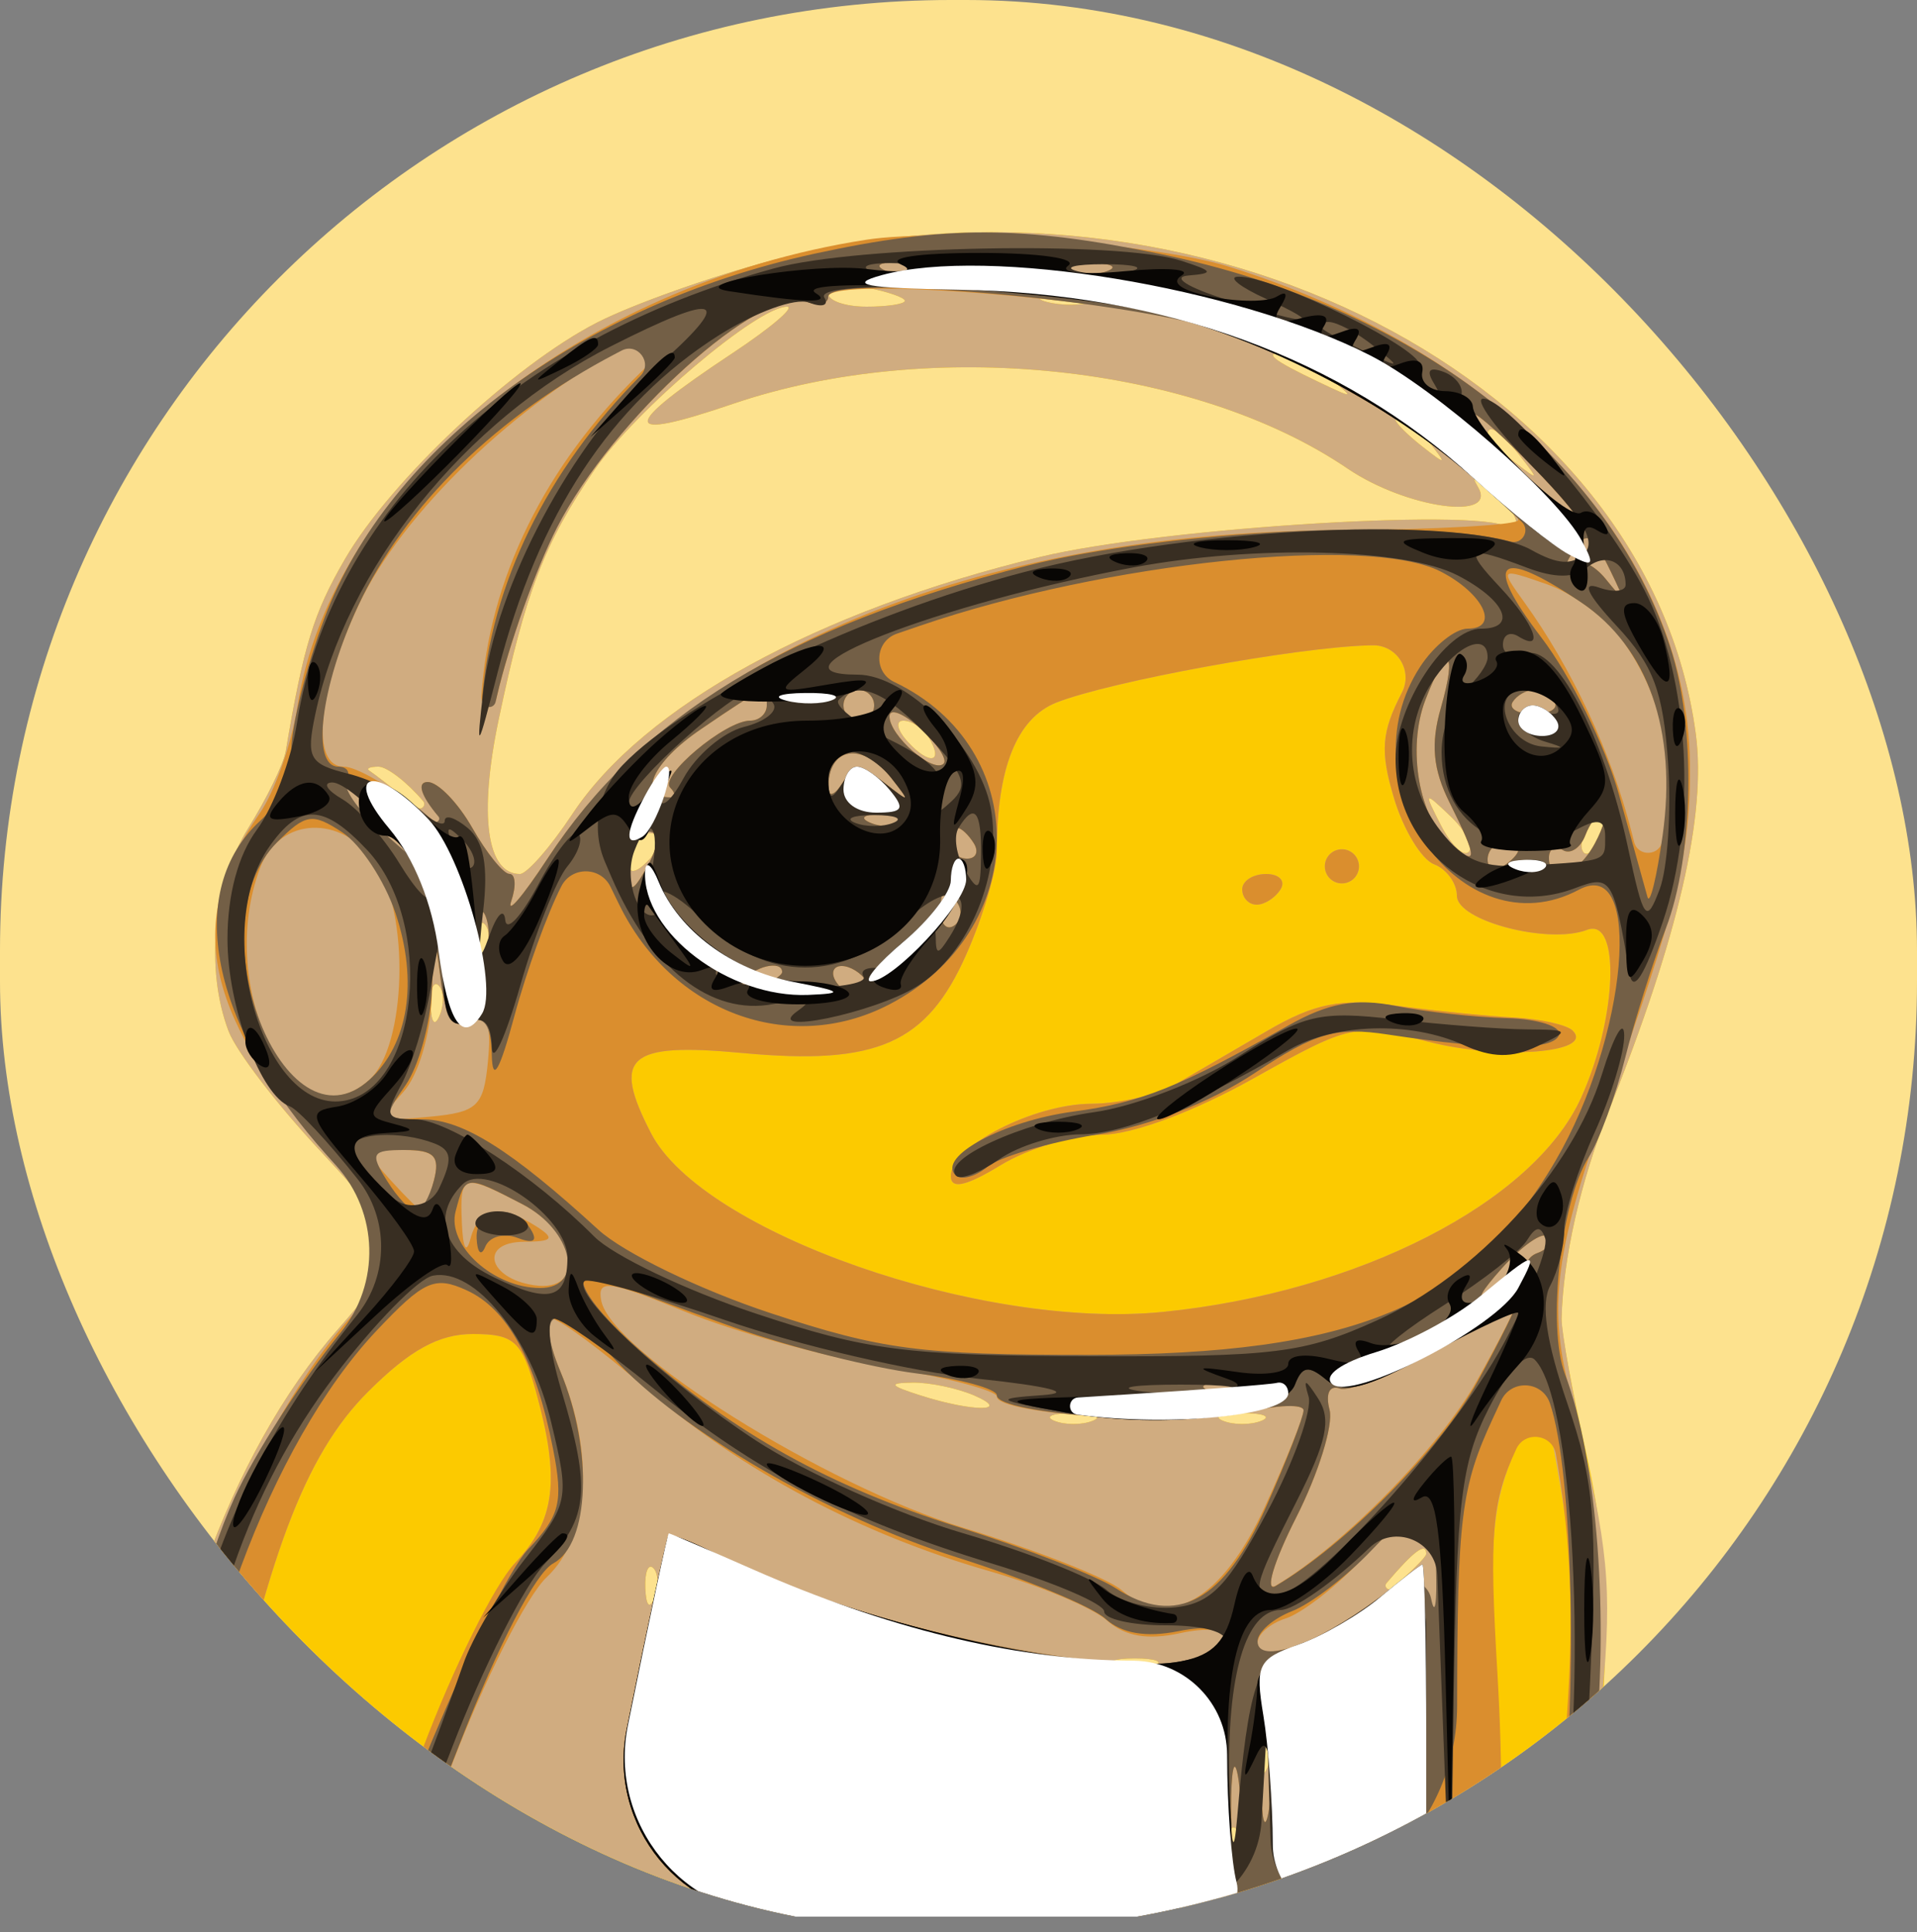 <svg width="125" height="126" viewBox="0 0 125 126" fill="none" xmlns="http://www.w3.org/2000/svg">
<rect x="0" y="0" width="125" height="126" fill="#808080" stroke="none"/>
<g clip-path="url(#clip0_1_2)">
<path fill-rule="evenodd" clip-rule="evenodd" d="M0 62.5V100C0 113.807 11.193 125 25 125H62.5H100C113.807 125 125 113.807 125 100V62.5V25C125 11.193 113.807 0 100 0H62.5H25C11.193 0 0 11.193 0 25V62.5Z" fill="#FDE28E"/>
<path fill-rule="evenodd" clip-rule="evenodd" d="M50.347 16.985C46.413 18.017 41.286 19.834 38.955 21.023C33.481 23.815 25.472 31.327 22.49 36.466C20.444 39.992 19.792 42.11 18.631 49C18.492 49.825 17.395 52.075 16.193 54C13.9 57.672 13.365 63.199 14.908 67.258C15.408 68.572 18.104 72.089 20.9 75.074C23.696 78.058 25.987 80.881 25.992 81.347C25.996 81.812 24.206 84.231 22.013 86.723C14.954 94.742 10.061 108.419 10.017 120.25C10.008 122.871 12.129 125 14.75 125H56.372H98.949C101.133 125 102.991 123.408 103.326 121.25C105.083 109.916 105.129 102.266 103.482 95C102.548 90.875 101.8 86.825 101.822 86C101.924 82.053 103.057 77.047 104.877 72.5C109.449 61.074 111.279 53.159 110.575 47.855C107.514 24.782 78.106 9.708 50.347 16.985ZM59 19.617C59 19.827 57.875 20 56.5 20C55.125 20 54 19.612 54 19.139C54 18.665 55.125 18.492 56.5 18.755C57.875 19.018 59 19.406 59 19.617ZM71.269 19.656C70.592 19.93 69.242 19.947 68.269 19.693C67.296 19.439 67.85 19.215 69.5 19.195C71.15 19.175 71.946 19.382 71.269 19.656ZM47.77 23.029C40.394 27.915 40.397 28.858 47.78 26.342C60.666 21.95 77.864 23.759 87.868 30.557C91.693 33.155 97.72 34.002 96.367 31.75C95.857 30.901 96.158 30.94 97.308 31.872C98.239 32.627 98.964 33.752 98.921 34.372C98.875 35.023 98.665 35.077 98.422 34.5C97.814 33.051 75.937 34.358 67.786 36.33C53.289 39.838 41.976 46.057 37.335 53.07C35.904 55.232 34.36 57 33.902 57C31.736 57 31.208 53.174 32.513 46.946C34.258 38.621 35.498 35.392 38.777 30.627C41.458 26.732 49.4 20 51.315 20C51.88 20 50.285 21.363 47.77 23.029ZM86.559 24.555C88.389 26.022 88.357 26.042 86 24.92C82.939 23.462 82.372 23 83.642 23C84.179 23 85.491 23.7 86.559 24.555ZM93.128 28.75C94.371 30.336 94.336 30.371 92.75 29.128C91.787 28.373 91 27.585 91 27.378C91 26.555 91.821 27.084 93.128 28.75ZM99.128 29.75C100.371 31.336 100.336 31.371 98.75 30.128C97.787 29.373 97 28.585 97 28.378C97 27.555 97.821 28.084 99.128 29.75ZM60.541 48.067C61.567 49.727 60.646 49.957 59.211 48.399C58.501 47.63 58.362 47 58.902 47C59.441 47 60.179 47.48 60.541 48.067ZM27.595 52.25C27.822 52.518 27.467 52.883 27.193 52.664L27 52.511C25.625 51.417 24.313 50.404 24.083 50.261C23.854 50.117 24.122 50 24.678 50C25.235 50 26.547 51.013 27.595 52.25ZM95.771 55.562C95.436 55.897 94.623 55.12 93.964 53.836C92.819 51.603 92.846 51.576 94.574 53.226C95.568 54.176 96.107 55.227 95.771 55.562ZM104.345 54.543C104.019 55.392 103.538 55.872 103.276 55.61C103.014 55.348 103.096 54.653 103.459 54.067C104.445 52.471 105.021 52.781 104.345 54.543ZM42.183 56.217C41.466 56.934 41 56.993 41 56.367C41 55.798 41.3 55.033 41.667 54.667C42.033 54.3 42.566 54.233 42.85 54.517C43.134 54.801 42.834 55.566 42.183 56.217ZM31.683 62.188C31.364 62.985 31.127 62.748 31.079 61.583C31.036 60.529 31.272 59.939 31.604 60.271C31.936 60.603 31.972 61.466 31.683 62.188ZM28.683 66.188C28.364 66.985 28.127 66.748 28.079 65.583C28.036 64.529 28.272 63.939 28.604 64.271C28.936 64.603 28.972 65.466 28.683 66.188ZM63.5 91C66.048 92.095 63.419 92.095 60 91C57.99 90.356 57.892 90.194 59.5 90.17C60.6 90.154 62.4 90.527 63.5 91ZM71.25 92.662C70.563 92.94 69.438 92.94 68.75 92.662C68.063 92.385 68.625 92.158 70 92.158C71.375 92.158 71.938 92.385 71.25 92.662ZM82.25 92.662C81.563 92.94 80.438 92.94 79.75 92.662C79.063 92.385 79.625 92.158 81 92.158C82.375 92.158 82.938 92.385 82.25 92.662ZM93 101.345C93 101.535 91.987 102.547 90.75 103.595C90.521 103.789 90.211 103.479 90.405 103.25C92.195 101.136 93 100.545 93 101.345ZM42.683 104.188C42.364 104.985 42.127 104.748 42.079 103.583C42.036 102.529 42.272 101.939 42.604 102.271C42.936 102.603 42.972 103.466 42.683 104.188ZM75.25 108.662C74.563 108.94 73.438 108.94 72.75 108.662C72.063 108.385 72.625 108.158 74 108.158C75.375 108.158 75.938 108.385 75.25 108.662ZM82.683 115.188C82.364 115.985 82.127 115.748 82.079 114.583C82.036 113.529 82.272 112.939 82.604 113.271C82.936 113.603 82.972 114.466 82.683 115.188ZM80.683 121.188C80.364 121.985 80.127 121.748 80.079 120.583C80.036 119.529 80.272 118.939 80.604 119.271C80.936 119.603 80.972 120.466 80.683 121.188Z" fill="#FCCA00"/>
<path fill-rule="evenodd" clip-rule="evenodd" d="M50.347 16.985C46.413 18.017 41.286 19.834 38.955 21.023C33.481 23.815 25.472 31.327 22.49 36.466C20.444 39.992 19.792 42.11 18.631 49C18.492 49.825 17.395 52.075 16.193 54C13.9 57.672 13.365 63.199 14.908 67.258C15.408 68.572 18.104 72.089 20.9 75.074C23.696 78.058 25.987 80.881 25.992 81.347C25.996 81.812 24.206 84.231 22.013 86.723C14.954 94.742 10.061 108.419 10.017 120.25C9.988 128.148 12.313 126.148 14.283 116.58C17.384 101.512 19.876 94.888 23.993 90.772C26.718 88.047 28.617 87 30.835 87C33.532 87 34.033 87.457 34.947 90.75C36.545 96.504 36.22 99.158 33.576 101.945C31.581 104.049 24.032 121.644 24.007 124.25C24.003 124.662 40.416 125 60.481 125H94.258C95.847 125 97.233 123.919 97.62 122.377C97.982 120.934 97.979 115.122 97.613 109.462C97.072 101.094 97.257 98.399 98.599 95.044C99.507 92.774 100.394 91.061 100.571 91.237C100.747 91.413 101.37 94.558 101.956 98.224C102.712 102.955 102.708 107.694 101.944 114.546C100.965 123.327 101.121 126.212 102.501 124.832C102.777 124.557 103.515 119.635 104.142 113.895C105.132 104.829 105.052 102.41 103.538 95.479C102.579 91.091 101.809 86.825 101.828 86C101.914 82.101 103.053 77.058 104.877 72.5C109.449 61.074 111.279 53.159 110.575 47.855C107.514 24.782 78.106 9.708 50.347 16.985ZM59 19.617C59 19.827 57.875 20 56.5 20C55.125 20 54 19.612 54 19.139C54 18.665 55.125 18.492 56.5 18.755C57.875 19.018 59 19.406 59 19.617ZM71.269 19.656C70.592 19.93 69.242 19.947 68.269 19.693C67.296 19.439 67.85 19.215 69.5 19.195C71.15 19.175 71.946 19.382 71.269 19.656ZM47.77 23.029C40.394 27.915 40.397 28.858 47.78 26.342C60.666 21.95 77.864 23.759 87.868 30.557C91.693 33.155 97.72 34.002 96.367 31.75C95.857 30.901 96.158 30.94 97.308 31.872C98.239 32.627 98.964 33.752 98.921 34.372C98.875 35.023 98.665 35.077 98.422 34.5C97.814 33.051 75.937 34.358 67.786 36.33C53.289 39.838 41.976 46.057 37.335 53.07C35.904 55.232 34.36 57 33.902 57C31.736 57 31.208 53.174 32.513 46.946C34.258 38.621 35.498 35.392 38.777 30.627C41.458 26.732 49.4 20 51.315 20C51.88 20 50.285 21.363 47.77 23.029ZM86.559 24.555C88.389 26.022 88.357 26.042 86 24.92C82.939 23.462 82.372 23 83.642 23C84.179 23 85.491 23.7 86.559 24.555ZM93.128 28.75C94.371 30.336 94.336 30.371 92.75 29.128C91.787 28.373 91 27.585 91 27.378C91 26.555 91.821 27.084 93.128 28.75ZM99.128 29.75C100.371 31.336 100.336 31.371 98.75 30.128C97.787 29.373 97 28.585 97 28.378C97 27.555 97.821 28.084 99.128 29.75ZM91.416 45.162C90.074 47.758 89.981 48.993 90.899 52.059C91.515 54.113 92.689 56.05 93.509 56.365C94.329 56.68 95 57.606 95 58.423C95 60.053 100.966 61.611 103.492 60.641C105.685 59.8 105.447 66.418 103.099 71.59C99.992 78.431 88.553 84.289 75.817 85.562C64.004 86.742 45.801 80.384 42.452 73.908C39.867 68.909 40.929 67.975 48.41 68.674C57.193 69.494 60.434 68.067 63.008 62.248C64.104 59.772 65 56.734 65 55.498C65 50.085 66.307 46.834 68.891 45.816C72.407 44.432 84.606 42.202 89.276 42.09L89.492 42.085C91.094 42.047 92.152 43.739 91.416 45.162ZM60.541 48.067C61.567 49.727 60.646 49.957 59.211 48.399C58.501 47.63 58.362 47 58.902 47C59.441 47 60.179 47.48 60.541 48.067ZM27.595 52.25C27.822 52.518 27.467 52.883 27.193 52.664L27 52.511C25.625 51.417 24.313 50.404 24.083 50.261C23.854 50.117 24.122 50 24.678 50C25.235 50 26.547 51.013 27.595 52.25ZM95.771 55.562C95.436 55.897 94.623 55.12 93.964 53.836C92.819 51.603 92.846 51.576 94.574 53.226C95.568 54.176 96.107 55.227 95.771 55.562ZM104.345 54.543C104.019 55.392 103.538 55.872 103.276 55.61C103.014 55.348 103.096 54.653 103.459 54.067C104.445 52.471 105.021 52.781 104.345 54.543ZM42.183 56.217C41.466 56.934 41 56.993 41 56.367C41 55.798 41.3 55.033 41.667 54.667C42.033 54.3 42.566 54.233 42.85 54.517C43.134 54.801 42.834 55.566 42.183 56.217ZM86.553 55.915C86.231 56.436 86.394 57.125 86.915 57.447C87.436 57.769 88.125 57.606 88.447 57.085C88.769 56.564 88.606 55.875 88.085 55.553C87.564 55.231 86.875 55.394 86.553 55.915ZM81 58C81 58.55 81.423 59 81.941 59C82.459 59 83.16 58.55 83.5 58C83.84 57.45 83.416 57 82.559 57C81.702 57 81 57.45 81 58ZM31.683 62.188C31.364 62.985 31.127 62.748 31.079 61.583C31.036 60.529 31.272 59.939 31.604 60.271C31.936 60.603 31.972 61.466 31.683 62.188ZM28.683 66.188C28.364 66.985 28.127 66.748 28.079 65.583C28.036 64.529 28.272 63.939 28.604 64.271C28.936 64.603 28.972 65.466 28.683 66.188ZM82.618 67.238C80.483 68.482 77.783 70.056 76.618 70.735C75.453 71.415 72.994 71.977 71.154 71.985C67.384 72.002 62 74.775 62 76.701C62 77.581 62.997 77.363 65.25 75.989C67.037 74.899 70.002 74.006 71.838 74.004C73.815 74.002 77.84 72.51 81.714 70.343C88.125 66.758 88.348 66.711 93.158 67.944C97.84 69.144 103.999 68.666 102.548 67.214C102.169 66.836 100.429 66.451 98.68 66.358C96.931 66.266 93.475 65.917 91 65.583C87.402 65.098 85.722 65.429 82.618 67.238ZM63.5 91C66.048 92.095 63.419 92.095 60 91C57.99 90.356 57.892 90.194 59.5 90.17C60.6 90.154 62.4 90.527 63.5 91ZM71.25 92.662C70.563 92.94 69.438 92.94 68.75 92.662C68.063 92.385 68.625 92.158 70 92.158C71.375 92.158 71.938 92.385 71.25 92.662ZM82.25 92.662C81.563 92.94 80.438 92.94 79.75 92.662C79.063 92.385 79.625 92.158 81 92.158C82.375 92.158 82.938 92.385 82.25 92.662ZM93 101.345C93 101.535 91.987 102.547 90.75 103.595C90.521 103.789 90.211 103.479 90.405 103.25C92.195 101.136 93 100.545 93 101.345ZM42.683 104.188C42.364 104.985 42.127 104.748 42.079 103.583C42.036 102.529 42.272 101.939 42.604 102.271C42.936 102.603 42.972 103.466 42.683 104.188ZM75.25 108.662C74.563 108.94 73.438 108.94 72.75 108.662C72.063 108.385 72.625 108.158 74 108.158C75.375 108.158 75.938 108.385 75.25 108.662ZM82.683 115.188C82.364 115.985 82.127 115.748 82.079 114.583C82.036 113.529 82.272 112.939 82.604 113.271C82.936 113.603 82.972 114.466 82.683 115.188ZM80.683 121.188C80.364 121.985 80.127 121.748 80.079 120.583C80.036 119.529 80.272 118.939 80.604 119.271C80.936 119.603 80.972 120.466 80.683 121.188Z" fill="#D0AC80"/>
<path fill-rule="evenodd" clip-rule="evenodd" d="M56.5 15.633C37.572 18.561 21.628 31.635 19.398 46.057C19.02 48.501 17.906 51.652 16.922 53.061C12.121 59.933 13.205 65.806 20.924 74.751L22.94 77.087C25.126 79.622 25.1 83.383 22.878 85.887C15.697 93.979 10 109.542 10 121.065C10 128.182 12.415 125.652 14.283 116.58C17.384 101.512 19.876 94.888 23.993 90.772C26.718 88.047 28.617 87 30.835 87C33.532 87 34.033 87.457 34.947 90.75C36.545 96.504 36.22 99.158 33.576 101.945C32.243 103.35 29.547 108.775 27.583 114C23.752 124.198 23.552 125 24.839 125C25.3 125 27.391 120.516 29.486 115.035C31.582 109.555 34.354 104.076 35.648 102.861C38.426 100.251 38.791 94.83 36.551 89.468C35.754 87.561 35.492 86 35.969 86C36.446 86 39.236 88.064 42.168 90.586C48.421 95.965 56.128 100.063 64.5 102.461C67.8 103.406 71.257 104.856 72.183 105.684C73.337 106.716 74.828 106.977 76.933 106.515C78.684 106.13 80 106.251 80 106.796C80 110.824 58.1 107.24 46.706 101.348C45.115 100.525 43.708 99.998 43.579 100.176C43.449 100.354 42.229 106.013 40.867 112.75C39.587 119.083 44.428 125 50.889 125H67.677H94.273C95.854 125 97.232 123.925 97.616 122.392C97.976 120.958 97.988 114.995 97.641 109.142C97.1 100.001 97.274 97.936 98.871 94.5C99.437 93.283 101.235 93.526 101.457 94.851L101.565 95.5C102.648 101.978 102.686 107.684 101.708 117.25C101.213 122.095 101.277 125 101.879 125C104.546 125 105.151 100.172 102.686 91.872C100.849 85.684 101.243 81.972 104.799 72C109.378 59.161 110.276 55.462 110.195 49.762C109.996 35.778 98.104 22.983 80.099 17.383C75.231 15.869 61.539 14.854 56.5 15.633ZM59.729 17.604C59.397 17.936 58.534 17.972 57.813 17.683C57.015 17.364 57.252 17.127 58.417 17.079C59.471 17.036 60.061 17.272 59.729 17.604ZM72.25 17.662C71.563 17.94 70.438 17.94 69.75 17.662C69.063 17.385 69.625 17.158 71 17.158C72.375 17.158 72.938 17.385 72.25 17.662ZM79.5 21.47C86.424 23.87 99.004 31.9 98.999 33.917C98.998 34.238 93.71 34.535 87.249 34.578C63.413 34.737 44.486 42.603 35.698 56C34.074 58.475 33.014 59.712 33.342 58.75C33.669 57.788 33.614 56.997 33.219 56.994C32.823 56.99 31.733 55.64 30.797 53.994C29.86 52.347 28.552 51 27.892 51C27.168 51 27.448 51.881 28.595 53.215C30.024 54.876 29.668 54.751 27.173 52.715C25.344 51.222 23.206 50 22.423 50C20.262 50 20.691 45.201 23.363 39.5C26.192 33.464 33.801 26.148 41.095 22.452C42.03 21.978 42.898 23.193 42.146 23.924L41.798 24.262C35.533 30.351 31.879 37.782 31.386 45.437C31.347 46.044 32.226 46.173 32.363 45.58L32.404 45.402C33.179 42.048 34.941 37.098 36.32 34.402C39.947 27.311 49.651 18.545 52.615 19.682C53.377 19.975 54 19.828 54 19.357C53.999 17.94 74.124 19.608 79.5 21.47ZM100 30.5C101.866 32.425 103.167 34 102.892 34C102.617 34 100.866 32.425 99 30.5C97.134 28.575 95.833 27 96.108 27C96.383 27 98.134 28.575 100 30.5ZM105.02 37.25C105.998 39.269 105.966 39.322 104.706 37.766C103.934 36.812 102.937 36.362 102.491 36.766C102.045 37.169 102.003 36.938 102.399 36.25C103.394 34.521 103.766 34.663 105.02 37.25ZM105.856 41.849C108.442 45.551 109.206 49.444 108.4 54.818C108.247 55.835 106.809 55.908 106.554 54.912L106.375 54.213C105.055 49.054 102.5 43.59 99.384 39.262C97.782 37.038 97.79 37.031 100.888 38.111C102.602 38.708 104.838 40.39 105.856 41.849ZM91.416 45.162C90.074 47.758 89.981 48.993 90.899 52.059C91.515 54.113 92.689 56.05 93.509 56.365C94.329 56.68 95 57.606 95 58.423C95 60.053 100.966 61.611 103.492 60.641C105.685 59.8 105.447 66.418 103.099 71.59C99.992 78.431 88.553 84.289 75.817 85.562C64.004 86.742 45.801 80.384 42.452 73.908C39.867 68.909 40.929 67.975 48.41 68.674C57.193 69.494 60.434 68.067 63.008 62.248C64.104 59.772 65 56.734 65 55.498C65 50.085 66.307 46.834 68.891 45.816C72.407 44.432 84.606 42.202 89.276 42.09L89.492 42.085C91.094 42.047 92.152 43.739 91.416 45.162ZM93.948 46.182C93.282 48.505 93.435 50.167 94.518 52.336C96.369 56.047 96.378 56.558 94.564 55.053C92.53 53.365 91.739 48.815 92.934 45.674C94.345 41.962 95.056 42.318 93.948 46.182ZM50 46C50 46.55 49.508 47 48.908 47C47.294 47 42.964 50.631 43.701 51.367C44.049 51.715 44.06 52 43.726 52C41.512 52 42.532 49.711 45.706 47.554C49.976 44.652 50 44.643 50 46ZM57 46C57 46.55 56.55 47 56 47C55.45 47 55 46.55 55 46C55 45.45 55.45 45 56 45C56.55 45 57 45.45 57 46ZM101.368 45.786C101.635 46.218 101.019 46.571 100 46.571C98.981 46.571 98.365 46.218 98.632 45.786C98.9 45.354 99.515 45 100 45C100.485 45 101.1 45.354 101.368 45.786ZM61.53 49.803C60.858 50.475 58 47.981 58 46.723C58 46.155 58.903 46.507 60.006 47.506C61.11 48.504 61.795 49.538 61.53 49.803ZM58.128 50.75C59.384 52.352 59.346 52.379 57.674 51.064C56.087 49.817 55.729 49.817 54.939 51.064C54.439 51.854 54.024 52.013 54.015 51.417C53.977 48.691 56.226 48.326 58.128 50.75ZM25 53.5C26.292 54.875 27.124 56 26.849 56C26.574 56 25.292 54.875 24 53.5C22.708 52.125 21.876 51 22.151 51C22.426 51 23.708 52.125 25 53.5ZM58.729 53.604C58.397 53.936 57.534 53.972 56.813 53.683C56.015 53.364 56.252 53.127 57.417 53.079C58.471 53.036 59.061 53.272 58.729 53.604ZM104 55C102.862 57.126 101 57.71 101 55.941C101 55.359 101.403 55.131 101.895 55.435C102.388 55.74 103.048 55.316 103.364 54.494C103.679 53.672 104.192 53 104.504 53C104.815 53 104.589 53.9 104 55ZM24.443 56.223C26.74 59.502 26.519 68.22 24.083 70.425C19.238 74.809 13.955 64.508 16.975 56.565C18.225 53.279 22.252 53.094 24.443 56.223ZM42.122 56.675C41.251 58.174 41.055 58.217 41.03 56.917C40.998 55.233 42.05 53.716 42.758 54.425C42.992 54.659 42.706 55.671 42.122 56.675ZM63.5 55C63.84 55.55 63.641 56 63.059 56C62.477 56 62 55.55 62 55C62 54.45 62.198 54 62.441 54C62.684 54 63.16 54.45 63.5 55ZM86.553 55.915C86.231 56.436 86.394 57.125 86.915 57.447C87.436 57.769 88.125 57.606 88.447 57.085C88.769 56.564 88.606 55.875 88.085 55.553C87.564 55.231 86.875 55.394 86.553 55.915ZM99 55.441C99 55.684 98.55 56.16 98 56.5C97.45 56.84 97 56.641 97 56.059C97 55.477 97.45 55 98 55C98.55 55 99 55.198 99 55.441ZM81 58C81 58.55 81.423 59 81.941 59C82.459 59 83.16 58.55 83.5 58C83.84 57.45 83.416 57 82.559 57C81.702 57 81 57.45 81 58ZM62.457 58.931C62.774 59.443 62.65 60.098 62.183 60.387C61.716 60.676 61.333 60.257 61.333 59.456C61.333 57.77 61.649 57.623 62.457 58.931ZM31.662 62.25C31.385 62.938 31.158 62.375 31.158 61C31.158 59.625 31.385 59.063 31.662 59.75C31.94 60.438 31.94 61.563 31.662 62.25ZM30.632 66.588C31.801 66.139 32.058 66.718 31.813 69.257C31.533 72.156 31.131 72.535 28.022 72.83C24.657 73.15 24.601 73.099 26.272 71.252C27.285 70.132 28.066 67.513 28.16 64.921C28.298 61.115 28.377 60.963 28.729 63.83C29.031 66.284 29.532 67.01 30.632 66.588ZM60 62.608C60 63.435 58.058 63.903 57.613 63.183C57.324 62.716 57.743 62.333 58.544 62.333C59.345 62.333 60 62.457 60 62.608ZM51 63.393C51 63.609 50.302 64.054 49.448 64.382C48.558 64.723 48.157 64.555 48.507 63.989C49.094 63.038 51 62.583 51 63.393ZM56.5 64C56.84 64.55 56.668 65 56.118 65C55.568 65 54.84 64.55 54.5 64C54.16 63.45 54.332 63 54.882 63C55.432 63 56.16 63.45 56.5 64ZM82.618 67.238C80.483 68.482 77.783 70.056 76.618 70.735C75.453 71.415 72.994 71.977 71.154 71.985C67.384 72.002 62 74.775 62 76.701C62 77.581 62.997 77.363 65.25 75.989C67.037 74.899 70.002 74.006 71.838 74.004C73.815 74.002 77.84 72.51 81.714 70.343C88.125 66.758 88.348 66.711 93.158 67.944C97.84 69.144 103.999 68.666 102.548 67.214C102.169 66.836 100.429 66.451 98.68 66.358C96.931 66.266 93.475 65.917 91 65.583C87.402 65.098 85.722 65.429 82.618 67.238ZM28.29 77C28.002 78.1 27.664 79 27.538 79C27.413 79 26.495 78.1 25.5 77C23.735 75.049 23.753 75 26.251 75C28.32 75 28.712 75.384 28.29 77ZM34.05 78.526C37.662 80.393 38.239 84.321 34.828 83.82C31.793 83.373 31.241 81.004 34.167 80.985C36.04 80.972 36.204 80.778 35 80C32.735 78.536 31.198 78.804 30.689 80.75C30.408 81.827 30.187 81.442 30.116 79.75C29.981 76.552 30.138 76.503 34.05 78.526ZM100.244 81.722C99.553 81.969 99.287 82.695 99.654 83.335C100.021 83.976 99.952 84.166 99.502 83.759C99.052 83.351 97.968 83.562 97.092 84.228C96.216 84.894 96.589 84.217 97.921 82.724C99.252 81.23 100.602 80.293 100.921 80.641C101.239 80.989 100.935 81.476 100.244 81.722ZM57.75 89.159C61.737 89.836 65 90.7 65 91.079C65 92.267 77.323 93.048 81.25 92.108C83.313 91.615 85 91.559 85 91.984C85 92.41 83.863 95.242 82.473 98.277C79.702 104.331 76.225 106.349 73.132 103.698C72.235 102.928 67.614 101.107 62.865 99.652C53.759 96.863 39.844 88.143 39.205 84.827C38.931 83.402 39.679 83.501 44.694 85.552C47.887 86.858 53.763 88.481 57.75 89.159ZM96.308 90.037C93.894 94.367 87.609 100.773 83.182 103.415C82.457 103.848 83.057 101.848 84.515 98.971C85.972 96.094 86.954 92.932 86.696 91.945C86.418 90.882 86.69 90.315 87.363 90.555C87.988 90.779 90.75 89.668 93.5 88.088C96.25 86.508 98.638 85.166 98.808 85.107C98.977 85.048 97.852 87.267 96.308 90.037ZM81.25 90.662C80.563 90.94 79.438 90.94 78.75 90.662C78.063 90.385 78.625 90.158 80 90.158C81.375 90.158 81.938 90.385 81.25 90.662ZM93.579 101.457C93.918 102.808 93.962 104.496 93.677 105.207C93.391 105.918 93.122 105.465 93.079 104.199C93.046 103.228 91.935 102.696 91.157 103.279L89.75 104.333C85.981 107.157 82 108.596 82 107.135C82 106.585 82.821 105.874 83.824 105.556C84.827 105.237 86.936 103.632 88.511 101.988C91.987 98.36 92.78 98.277 93.579 101.457ZM82.707 118.238C82.468 119.482 82.263 118.7 82.252 116.5C82.241 114.3 82.437 113.282 82.687 114.238C82.937 115.194 82.946 116.994 82.707 118.238ZM80.706 120.25C80.467 121.487 80.272 120.475 80.272 118C80.272 115.525 80.467 114.513 80.706 115.75C80.944 116.987 80.944 119.013 80.706 120.25Z" fill="#DA8E2E"/>
<path fill-rule="evenodd" clip-rule="evenodd" d="M53.131 16.541C37.879 19.85 25.317 29.191 21.154 40.319C19.969 43.485 19 47.338 19 48.883C19 50.427 18.109 52.497 17.02 53.482C11.94 58.079 13.696 66.895 21.39 75.427L21.926 76.022C24.693 79.09 24.809 83.718 22.2 86.921C19.706 89.983 16.603 94.811 15.303 97.65C11.457 106.051 8.476 125 11 125C11.55 125 12.008 123.088 12.017 120.75C12.064 109.214 17.639 94.111 24.554 86.785C27.643 83.512 28.341 83.198 30.42 84.145C33.108 85.37 34.928 88.708 36.064 94.5C36.743 97.965 36.524 98.841 34.425 101.053C31.967 103.644 23.506 123.839 24.473 124.806C25.292 125.625 25.512 125.183 29.967 113.743C32.498 107.245 34.918 102.579 36.079 101.958C38.453 100.687 38.685 94.575 36.551 89.468C34.734 85.12 36.471 84.713 40.076 88.642C44.345 93.296 54.108 98.947 62.407 101.569C66.842 102.97 71.192 104.768 72.073 105.566C73.143 106.535 74.722 106.806 76.837 106.383C78.701 106.01 80 106.161 80 106.75C80 110.821 58.176 107.279 46.706 101.348C45.115 100.525 43.708 99.998 43.579 100.176C43.449 100.354 42.229 106.013 40.867 112.75C39.587 119.083 44.428 125 50.889 125H66.696H81.25C88.846 125 95.006 118.846 95.013 111.25C95.024 98.987 95.277 96.959 97.346 92.5L97.883 91.342C98.532 89.944 100.552 90.045 101.058 91.5C102.593 95.914 102.917 111.198 101.661 120C101.126 123.75 101.202 125.178 101.901 124.488C102.464 123.931 103.379 119.471 103.936 114.576C104.952 105.63 104.159 95.179 102.041 89.608C100.873 86.535 101.76 78.382 103.577 75.5C104.27 74.4 105.347 71.475 105.97 69C106.592 66.525 107.786 62.723 108.622 60.551C110.456 55.788 110.593 47.334 108.918 42.231C104.807 29.71 92.227 19.987 75.726 16.578C66.621 14.698 61.664 14.69 53.131 16.541ZM59.729 17.604C59.397 17.936 58.534 17.972 57.813 17.683C57.015 17.364 57.252 17.127 58.417 17.079C59.471 17.036 60.061 17.272 59.729 17.604ZM72.25 17.662C71.563 17.94 70.438 17.94 69.75 17.662C69.063 17.385 69.625 17.158 71 17.158C72.375 17.158 72.938 17.385 72.25 17.662ZM80.024 21.703C86.637 24.082 92.089 27.431 97.5 32.438L99.218 34.028C99.802 34.568 99.268 35.53 98.5 35.32C92.826 33.769 75.958 34.609 67 36.888C51.277 40.889 41.824 46.661 35.698 56C34.074 58.475 33.014 59.712 33.342 58.75C33.669 57.788 33.614 56.997 33.219 56.994C32.823 56.99 31.733 55.64 30.797 53.994C29.86 52.347 28.552 51 27.892 51C27.163 51 27.436 51.885 28.588 53.25C28.763 53.457 28.479 53.735 28.276 53.556L27.928 53.25C24.213 49.981 22.082 50.354 25.076 53.75L27.5 56.5L24.781 54.105C23.285 52.787 22.299 51.325 22.59 50.855C22.88 50.385 22.641 50 22.059 50C20.256 50 20.907 44.74 23.359 39.5C26.418 32.963 32.398 27.117 40.204 23.035L40.527 22.866C41.583 22.314 42.588 23.678 41.749 24.523C35.641 30.67 32.005 38.112 31.436 45.633C31.394 46.184 32.193 46.306 32.318 45.767L32.402 45.402C33.178 42.048 34.941 37.098 36.32 34.402C39.947 27.311 49.651 18.545 52.615 19.682C53.377 19.975 54 19.828 54 19.357C53.999 17.792 74.221 19.615 80.024 21.703ZM100 30.5C101.866 32.425 103.167 34 102.892 34C102.617 34 100.866 32.425 99 30.5C97.134 28.575 95.833 27 96.108 27C96.383 27 98.134 28.575 100 30.5ZM105.02 37.25C105.998 39.269 105.966 39.322 104.706 37.766C103.934 36.812 102.937 36.362 102.491 36.766C102.045 37.169 102.003 36.938 102.399 36.25C103.394 34.521 103.766 34.663 105.02 37.25ZM93.921 37.265C96.739 38.702 97.832 41 95.698 41C94.891 41 93.503 42.109 92.615 43.465C87.578 51.153 95.354 62.092 102.962 58.02C107.176 55.765 106.141 67.646 101.421 75.716C95.871 85.206 88.309 88.349 71 88.359C60.056 88.366 57.471 88.027 50.235 85.635C45.645 84.118 40.658 81.702 39.019 80.202C33.313 74.978 30.158 73 27.535 73C24.998 73 24.952 72.907 26.443 70.777C27.299 69.555 28.072 66.743 28.16 64.527C28.311 60.716 28.342 60.679 28.729 63.83C29.022 66.214 29.545 67.005 30.569 66.612C31.586 66.222 32.019 66.849 32.066 68.781C32.111 70.666 32.567 69.884 33.55 66.23C34.331 63.332 35.706 59.536 36.606 57.795C37.282 56.487 39.161 56.508 39.807 57.832L40.372 58.989C43.805 66.021 51.481 68.871 57.961 65.52C67.186 60.75 67.383 48.782 58.308 44.476C56.928 43.821 57.041 41.821 58.486 41.326L60.013 40.803C72.085 36.669 89.244 34.878 93.921 37.265ZM103.102 39.287C107.47 42.226 109.373 47.677 108.411 54.5C108.024 57.25 107.58 59.05 107.426 58.5C107.272 57.95 106.434 54.942 105.564 51.815C104.694 48.688 102.414 44.075 100.497 41.565C96.645 36.518 97.664 35.627 103.102 39.287ZM93.948 46.182C93.282 48.505 93.435 50.167 94.518 52.336C96.369 56.047 96.378 56.558 94.564 55.053C92.53 53.365 91.739 48.815 92.934 45.674C94.345 41.962 95.056 42.318 93.948 46.182ZM50 46C50 46.55 49.508 47 48.908 47C47.294 47 42.964 50.631 43.701 51.367C44.049 51.715 44.06 52 43.726 52C41.512 52 42.532 49.711 45.706 47.554C49.976 44.652 50 44.643 50 46ZM57 46C57 46.55 56.55 47 56 47C55.45 47 55 46.55 55 46C55 45.45 55.45 45 56 45C56.55 45 57 45.45 57 46ZM101.368 45.786C101.635 46.218 101.019 46.571 100 46.571C98.981 46.571 98.365 46.218 98.632 45.786C98.9 45.354 99.515 45 100 45C100.485 45 101.1 45.354 101.368 45.786ZM61.53 49.803C60.858 50.475 58 47.981 58 46.723C58 46.155 58.903 46.507 60.006 47.506C61.11 48.504 61.795 49.538 61.53 49.803ZM58.128 50.75C59.384 52.352 59.346 52.379 57.674 51.064C56.087 49.817 55.729 49.817 54.939 51.064C54.439 51.854 54.024 52.013 54.015 51.417C53.977 48.691 56.226 48.326 58.128 50.75ZM25.787 59.551C27.283 64.005 26.641 68.11 24.088 70.42C18.497 75.48 12.631 60.369 18.073 54.927C19.934 53.066 20.37 53 22.323 54.285C23.52 55.073 25.079 57.442 25.787 59.551ZM58.729 53.604C58.397 53.936 57.534 53.972 56.813 53.683C56.015 53.364 56.252 53.127 57.417 53.079C58.471 53.036 59.061 53.272 58.729 53.604ZM104 55C102.862 57.126 101 57.71 101 55.941C101 55.359 101.403 55.131 101.895 55.435C102.388 55.74 103.048 55.316 103.364 54.494C103.679 53.672 104.192 53 104.504 53C104.815 53 104.589 53.9 104 55ZM42.122 56.675C41.251 58.174 41.055 58.217 41.03 56.917C40.998 55.233 42.05 53.716 42.758 54.425C42.992 54.659 42.706 55.671 42.122 56.675ZM63.5 55C63.84 55.55 63.641 56 63.059 56C62.477 56 62 55.55 62 55C62 54.45 62.198 54 62.441 54C62.684 54 63.16 54.45 63.5 55ZM99 55.441C99 55.684 98.55 56.16 98 56.5C97.45 56.84 97 56.641 97 56.059C97 55.477 97.45 55 98 55C98.55 55 99 55.198 99 55.441ZM62.457 58.931C62.774 59.443 62.65 60.098 62.183 60.387C61.716 60.676 61.333 60.257 61.333 59.456C61.333 57.77 61.649 57.623 62.457 58.931ZM31.662 62.25C31.385 62.938 31.158 62.375 31.158 61C31.158 59.625 31.385 59.063 31.662 59.75C31.94 60.438 31.94 61.563 31.662 62.25ZM60 62.608C60 63.435 58.058 63.903 57.613 63.183C57.324 62.716 57.743 62.333 58.544 62.333C59.345 62.333 60 62.457 60 62.608ZM51 63.393C51 63.609 50.302 64.054 49.448 64.382C48.558 64.723 48.157 64.555 48.507 63.989C49.094 63.038 51 62.583 51 63.393ZM56.5 64C56.84 64.55 56.668 65 56.118 65C55.568 65 54.84 64.55 54.5 64C54.16 63.45 54.332 63 54.882 63C55.432 63 56.16 63.45 56.5 64ZM84 66.884C76.864 70.919 74.394 71.909 70 72.494C65.445 73.1 61.101 75.434 62.299 76.632C62.658 76.991 63.59 76.755 64.371 76.107C65.151 75.459 68.35 74.513 71.479 74.003C74.979 73.434 78.962 71.882 81.834 69.97C85.78 67.341 87.117 66.955 90.5 67.47C97.433 68.523 101.302 68.534 101.657 67.5C101.845 66.95 100.313 66.455 98.25 66.4C96.188 66.345 92.925 65.986 91 65.602C88.395 65.083 86.605 65.411 84 66.884ZM28.29 77C28.002 78.1 27.477 79 27.124 79C26.77 79 25.919 78.1 25.232 77C24.113 75.207 24.233 75 26.398 75C28.32 75 28.706 75.408 28.29 77ZM34.05 78.526C37.354 80.234 38.161 84 35.223 84C32.191 84 29.128 81.227 29.708 79.007C30.338 76.601 30.329 76.602 34.05 78.526ZM31.079 80.75C31.122 81.713 31.376 81.963 31.644 81.306C31.911 80.65 32.849 80.389 33.729 80.726C34.791 81.134 35.085 80.947 34.605 80.17C33.493 78.371 30.99 78.783 31.079 80.75ZM100.244 81.722C99.553 81.969 99.287 82.695 99.654 83.335C100.021 83.976 99.952 84.166 99.502 83.759C99.052 83.351 97.968 83.562 97.092 84.228C96.216 84.894 96.589 84.217 97.921 82.724C99.252 81.23 100.602 80.293 100.921 80.641C101.239 80.989 100.935 81.476 100.244 81.722ZM48 86.615C51.575 87.875 56.862 89.204 59.75 89.568C62.638 89.932 65 90.576 65 90.999C65 92.25 77.184 93.081 81.25 92.108C83.313 91.615 85 91.557 85 91.981C85 92.405 83.906 95.226 82.568 98.25C79.828 104.446 76.69 106.147 72.746 103.577C71.511 102.772 66.9 100.979 62.5 99.592C54.117 96.949 47.942 93.522 41.716 88.055C37.798 84.615 36.76 82.241 39.75 83.556C40.712 83.979 44.425 85.356 48 86.615ZM96.364 90.073C93.999 94.418 87.729 100.771 83.182 103.431C82.457 103.855 83.057 101.848 84.515 98.971C85.972 96.094 86.954 92.932 86.696 91.945C86.418 90.882 86.69 90.315 87.363 90.555C87.988 90.779 90.75 89.668 93.5 88.088C96.25 86.508 98.641 85.166 98.812 85.107C98.984 85.048 97.882 87.283 96.364 90.073ZM81.25 90.662C80.563 90.94 79.438 90.94 78.75 90.662C78.063 90.385 78.625 90.158 80 90.158C81.375 90.158 81.938 90.385 81.25 90.662ZM93.635 102.251C93.709 104.588 93.565 105.488 93.316 104.252C93.105 103.208 91.878 102.741 91.025 103.379L89.681 104.386C85.848 107.256 82 108.587 82 107.043C82 106.442 83.013 105.557 84.25 105.076C85.487 104.595 87.822 102.806 89.437 101.101C91.052 99.395 92.627 98.001 92.937 98.001C93.247 98.002 93.561 99.915 93.635 102.251ZM82.707 118.238C82.468 119.482 82.263 118.7 82.252 116.5C82.241 114.3 82.437 113.282 82.687 114.238C82.937 115.194 82.946 116.994 82.707 118.238ZM80.706 120.25C80.467 121.487 80.272 120.475 80.272 118C80.272 115.525 80.467 114.513 80.706 115.75C80.944 116.987 80.944 119.013 80.706 120.25Z" fill="#735F46"/>
<path fill-rule="evenodd" clip-rule="evenodd" d="M50.5 17.496C33.318 22.185 21.548 33.398 19.364 47.158C18.985 49.546 17.81 52.674 16.754 54.108C15.526 55.776 14.833 58.351 14.833 61.247C14.833 65.661 17.002 71.476 18.905 72.16C19.425 72.347 21.415 74.483 23.326 76.906C25.363 79.489 25.361 83.133 23.321 85.714L22.82 86.347C17.722 92.796 14.537 99.12 12.632 106.571C10.552 114.708 9.489 125 10.728 125C11.27 125 11.968 121.513 12.277 117.25C13.082 106.174 16.197 97.178 21.792 89.771C24.386 86.336 27.283 83.377 28.231 83.194C30.969 82.667 34.602 87.172 35.942 92.759C37.146 97.777 37.105 97.989 34.211 101.7C32.581 103.79 30.784 106.85 30.218 108.5C29.652 110.15 27.989 114.65 26.522 118.5C25.055 122.35 24.297 125.05 24.839 124.5C25.38 123.95 27.462 119.225 29.467 114C31.471 108.775 34.211 103.35 35.556 101.945C38.37 99.004 38.544 97.124 36.598 90.659C35.827 88.097 35.608 86 36.112 86C36.616 86 39.519 88.028 42.562 90.508C49.349 96.036 55.337 99.134 64.775 102C68.749 103.207 72 104.601 72 105.097C72 105.594 73.8 106 76 106C80.615 106 81.349 107.48 77.149 108.32C71.416 109.467 55.243 105.763 46.706 101.348C45.115 100.525 43.708 99.998 43.579 100.176C43.449 100.354 42.229 106.013 40.867 112.75C39.587 119.083 44.428 125 50.889 125H60.148H75.645C79.158 125 82.061 122.258 82.26 118.75L82.615 112.5L82.807 118.75L82.846 120.002C82.932 122.787 85.214 125 88 125C90.761 125 93 122.761 93 120V113.449V105.959C93 104.285 91.09 103.329 89.75 104.333C87.963 105.672 85.503 107.07 84.285 107.44C82.018 108.128 81.389 110.053 80.675 118.5C80.443 121.238 80.283 120.549 80.168 116.315C79.976 109.261 81.236 105 83.514 105C84.374 105 86.972 103.177 89.289 100.95C90.919 99.382 93.636 100.478 93.721 102.738L94.042 111.2L94.584 125.5L94.792 110.71C94.971 97.961 95.287 95.358 97.081 91.841C98.34 89.373 99.524 88.124 100.077 88.677C102.812 91.412 103.62 112.319 101.401 122.967C100.947 125.147 101.031 125.253 101.999 123.727C102.618 122.752 103.376 116.452 103.682 109.727C104.166 99.103 103.972 96.717 102.201 91.532C100.816 87.476 100.457 85.014 101.082 83.848C101.587 82.904 102 81.251 102 80.175C102 79.099 102.89 76.257 103.978 73.859C105.066 71.462 105.935 68.6 105.908 67.5C105.882 66.4 105.224 67.566 104.446 70.091C102.519 76.346 96.262 83.185 89.788 86.111C85.027 88.262 83.154 88.495 71 88.449C59.033 88.405 56.563 88.087 49.25 85.656C44.713 84.147 39.988 81.894 38.75 80.648C34.768 76.639 29.192 73 27.032 73C25.154 73 25.061 72.76 26.16 70.75C26.837 69.513 27.696 66.7 28.07 64.5C28.74 60.554 28.751 60.546 28.875 63.857C28.97 66.402 29.363 67.075 30.5 66.638C31.546 66.237 32.022 66.734 32.071 68.281C32.11 69.502 32.943 67.703 33.921 64.284C34.899 60.865 36.281 57.367 36.992 56.51C37.703 55.653 38.028 54.695 37.715 54.381C37.401 54.068 36.232 55.541 35.116 57.656C34.001 59.77 33.024 60.825 32.945 60C32.865 59.175 32.403 59.625 31.916 61C31.225 62.952 31.136 62.595 31.509 59.367C31.845 56.459 31.544 54.866 30.493 53.994C29.672 53.313 29 53.105 29 53.533C29 53.96 28.212 53.6 27.25 52.733C26.288 51.866 24.239 50.841 22.697 50.456C20.171 49.826 19.959 49.448 20.549 46.628C22.541 37.1 30.316 27.407 39.836 22.583C47.083 18.911 47.988 19.378 42.678 24.053C37.374 28.721 32.307 38.236 31.521 45C31.036 49.178 31.105 49.088 32.478 43.741C35.094 33.559 39.845 26.33 46.841 21.889C49.273 20.345 51.874 19.398 52.755 19.736C53.62 20.068 54.068 19.919 53.75 19.405C53.003 18.195 66.715 18.672 74 20.109C81.562 21.6 90.552 26.166 96.463 31.517C99.187 33.982 101.772 36 102.208 36C103.865 36 102.865 34.274 99.051 30.55C96.879 28.429 95.192 26.256 95.301 25.722C95.41 25.187 94.875 24.523 94.111 24.245C93.179 23.907 92.983 24.163 93.515 25.025C94.04 25.873 93.912 26.063 93.138 25.585C92.494 25.187 92.233 24.433 92.557 23.908C93.143 22.959 83.05 17.959 80.721 18.045C80.05 18.07 80.85 18.708 82.5 19.464C86.444 21.27 85.552 21.301 80 19.552C77.418 18.738 76.352 18.063 77.5 17.967C79.197 17.826 79.121 17.679 77 17C72.943 15.701 55.91 16.02 50.5 17.496ZM59.25 17.662C58.563 17.94 57.438 17.94 56.75 17.662C56.063 17.385 56.625 17.158 58 17.158C59.375 17.158 59.938 17.385 59.25 17.662ZM73.75 17.689C72.787 17.941 71.213 17.941 70.25 17.689C69.287 17.438 70.075 17.232 72 17.232C73.925 17.232 74.713 17.438 73.75 17.689ZM89.559 22.555C91.389 24.022 91.357 24.042 89 22.92C85.939 21.462 85.372 21 86.642 21C87.179 21 88.491 21.7 89.559 22.555ZM99.996 30.496C103.197 33.758 104.107 35.293 103.312 36.088C102.516 36.884 101.568 36.824 99.857 35.868C95.734 33.565 78.071 34.337 66.761 37.315C56.044 40.137 44.745 45.569 40.605 49.891C38.985 51.581 38.532 54.076 39.455 56.228L39.866 57.188C42.433 63.176 46.379 66.271 50.434 65.478C52.759 65.024 53.137 65.135 52 65.938C49.675 67.58 57.003 66.066 59.79 64.329C63.208 62.198 65.392 56.904 64.598 52.672C63.865 48.763 59.1 44 55.923 44C49.325 44 61.182 39.385 73.886 37.008C81.85 35.518 91.63 35.757 95.05 37.526C98.161 39.135 98.979 41 96.573 41C94.275 41 91 45.996 91 49.5C91 55.682 97.075 60.063 102.688 57.929C105.067 57.024 105.201 57.233 106.26 63.5C106.482 64.814 107.224 63.653 108.425 60.113C110.686 53.445 110.172 44.2 107.22 38.471C104.751 33.677 98.283 26 96.714 26C96.092 26 97.569 28.023 99.996 30.496ZM99.557 37.021C101.371 37.711 102.639 37.714 103.464 37.03C104.676 36.024 106 36.601 106 38.135C106 38.576 105.213 38.657 104.25 38.314C103.092 37.902 103.493 38.758 105.436 40.845C107.819 43.404 108.447 45.081 108.769 49.749C108.987 52.912 108.739 56.624 108.219 57.998C107.349 60.295 107.181 60.07 106.14 55.215C104.576 47.925 101.399 41.91 99.496 42.64C98.673 42.956 98 42.689 98 42.048C98 41.407 98.45 41.16 99 41.5C100.765 42.591 100.069 40.702 97.826 38.314C95.4 35.732 95.658 35.539 99.557 37.021ZM97 42.878C97 43.36 96.325 44.315 95.5 45C94.675 45.685 94 47.508 94 49.051C94 53.949 98.436 56.443 102.899 54.054C104.21 53.352 104.667 53.481 104.667 54.554C104.667 56.188 104.83 56.126 99.697 56.445C96.678 56.633 95.494 56.172 93.947 54.206C91.599 51.221 91.443 47.24 93.557 44.223C95.125 41.984 97 41.251 97 42.878ZM50.434 45.893C50.738 46.385 49.876 47.065 48.518 47.406C47.161 47.747 45.382 49.257 44.565 50.763C43.741 52.282 43.055 52.833 43.025 52C42.976 50.667 42.862 50.667 42 52C41.433 52.877 41.024 53.011 41.015 52.323C41 51.14 47.836 45 49.169 45C49.561 45 50.13 45.402 50.434 45.893ZM60.506 48.007C62.886 50.491 63.154 51.229 62.046 52.257C60.958 53.266 60.816 53.185 61.293 51.825C61.723 50.598 60.832 49.631 57.967 48.214C55.816 47.149 54.343 45.991 54.694 45.639C55.971 44.363 57.684 45.06 60.506 48.007ZM101.493 45.989C101.843 46.555 101.442 46.723 100.552 46.382C99.698 46.054 99 46.251 99 46.82C99 47.388 99.787 48.086 100.75 48.369C102.123 48.774 102.072 48.841 100.511 48.681C98.168 48.441 97.099 45 99.368 45C100.201 45 101.157 45.445 101.493 45.989ZM58.128 50.75C59.384 52.352 59.346 52.379 57.674 51.064C56.087 49.817 55.729 49.817 54.939 51.064C54.193 52.243 54.028 52.187 54.015 50.75C54.007 49.788 54.62 49 55.378 49C56.135 49 57.373 49.788 58.128 50.75ZM25.411 54.077C26.835 55.769 27.998 57.681 27.996 58.327C27.994 58.972 27.125 58.077 26.064 56.338C25.004 54.599 23.318 52.7 22.318 52.118C21.318 51.537 21.022 51.047 21.661 51.03C22.3 51.014 23.987 52.385 25.411 54.077ZM23.942 55.438C28.387 60.17 27.32 71.086 22.34 71.804C17.172 72.55 13.744 60.667 17.557 55.223C19.558 52.365 21.104 52.417 23.942 55.438ZM58.25 53.662C57.563 53.94 56.438 53.94 55.75 53.662C55.063 53.385 55.625 53.158 57 53.158C58.375 53.158 58.938 53.385 58.25 53.662ZM63.97 55.75C63.944 58.109 63.794 58.25 62.915 56.742C62.352 55.775 62.168 54.538 62.505 53.992C63.539 52.319 64.001 52.874 63.97 55.75ZM30.807 56.526C30.499 56.834 29.94 56.279 29.564 55.293C29.022 53.868 29.136 53.753 30.124 54.733C30.808 55.412 31.115 56.219 30.807 56.526ZM42.513 56.75C42.224 58.263 42.235 58.992 42.537 58.37C42.877 57.671 44.183 58.337 45.966 60.12C49.933 64.086 55.063 64.091 59.021 60.133C61.836 57.318 63.883 57.994 61.923 61.091C61.157 62.301 61.028 62.3 61.015 61.083C60.997 59.414 59.51 60.623 59.478 62.333C59.465 62.975 58.633 63.357 57.627 63.183C56.622 63.009 56.027 63.235 56.305 63.685C56.584 64.135 54.491 64.47 51.656 64.429C48.82 64.388 46.58 63.937 46.679 63.427C46.944 62.051 43.871 58.962 42.859 59.587C41.699 60.304 40.634 57.397 41.362 55.5C42.32 53.002 43.073 53.819 42.513 56.75ZM80.831 68.852C78.232 70.522 74.02 72.155 71.331 72.535C66.604 73.202 61.312 75.645 62.349 76.682C62.636 76.969 63.9 76.483 65.158 75.602C66.416 74.721 68.807 73.99 70.473 73.978C73.265 73.958 77.744 72.14 84 68.489C87.019 66.727 91.989 66.582 95.444 68.157C97.286 68.996 98.603 69.017 100.241 68.236C102.409 67.202 102.379 67.157 99.5 67.134C97.85 67.12 94.025 66.826 91 66.48C86.032 65.912 85.049 66.141 80.831 68.852ZM28.296 74.56C29.465 75.009 29.532 75.594 28.631 77.503C28.075 78.679 26.534 78.972 25.586 78.081L25.253 77.768C24.014 76.604 23 75.28 23 74.826C23 73.883 26.123 73.726 28.296 74.56ZM37 82.009C37 84.737 35.824 85.055 32.21 83.305C28.921 81.712 28.103 79.297 30.157 77.243C31.701 75.699 37 79.389 37 82.009ZM31 79.786C31 80.218 31.867 80.571 32.927 80.571C33.986 80.571 34.635 80.218 34.368 79.786C34.1 79.354 33.234 79 32.441 79C31.648 79 31 79.354 31 79.786ZM97.997 87.715C94.688 93.799 85.472 104 83.284 104C81.552 104 81.616 103.691 84.532 97.936C86.519 94.015 86.826 92.568 85.957 91.219C85.107 89.9 84.959 89.865 85.324 91.069C85.585 91.932 84.381 95.307 82.649 98.569C80.076 103.415 78.981 104.559 76.662 104.825C75.1 105.004 73.075 104.497 72.162 103.699C71.248 102.9 67.028 101.231 62.784 99.988C58.541 98.746 52.466 96.025 49.284 93.942C43.389 90.082 37.271 84.396 38.11 83.556C38.366 83.301 42.493 84.442 47.281 86.093C52.069 87.743 59.478 89.463 63.744 89.914C68.364 90.402 70.085 90.835 68 90.985C64.745 91.218 64.85 91.297 69.5 92.124C75.924 93.265 83.662 92.322 84.437 90.304C84.902 89.091 85.323 89.023 86.469 89.974C87.623 90.932 88.964 90.603 93.142 88.337C96.017 86.776 98.567 84.884 98.808 84.13C99.063 83.335 97.629 83.86 95.391 85.38C93.271 86.821 91.102 88 90.572 88C90.042 88 91.668 86.694 94.185 85.098C96.702 83.502 99.122 81.611 99.564 80.897C100.142 79.962 100.475 79.925 100.755 80.764C100.968 81.405 99.727 84.533 97.997 87.715ZM79.75 90.716C78.237 90.945 75.763 90.945 74.25 90.716C72.737 90.487 73.975 90.3 77 90.3C80.025 90.3 81.263 90.487 79.75 90.716Z" fill="#382E22"/>
<path fill-rule="evenodd" clip-rule="evenodd" d="M58.774 17.262C59.76 17.702 58.777 17.822 56.48 17.541C53.114 17.13 44.482 18.516 47.5 18.983C52.514 19.759 54.298 19.802 53.194 19.12C51.438 18.034 67.201 18.792 74 20.12C81.547 21.593 90.542 26.157 96.463 31.517C99.187 33.982 101.799 36 102.267 36C102.735 36 102.859 36.419 102.543 36.931C102.226 37.443 102.397 38.127 102.921 38.451C103.473 38.792 103.676 37.945 103.403 36.44C103.071 34.605 103.281 34.056 104.12 34.574C104.875 35.041 105.045 34.881 104.585 34.138C104.187 33.494 103.514 33.182 103.089 33.445C102.205 33.991 96.12 28.008 96.038 26.511C96.008 25.966 95.199 25.516 94.241 25.511C93.284 25.505 92.607 24.954 92.738 24.286C92.885 23.537 92.343 23.315 91.324 23.706C90.223 24.128 89.911 23.953 90.388 23.181C90.87 22.401 90.544 22.238 89.388 22.681C88.231 23.125 87.905 22.962 88.388 22.181C88.87 21.401 88.544 21.238 87.388 21.681C86.292 22.102 85.912 21.951 86.337 21.263C86.768 20.566 86.241 20.386 84.845 20.751C83.238 21.171 82.894 20.98 83.498 20.003C84.007 19.18 83.917 18.933 83.257 19.341C82.679 19.699 80.773 19.705 79.022 19.354C77.027 18.955 76.293 18.437 77.054 17.967C77.723 17.553 76.072 17.426 73.385 17.684C70.684 17.942 69.014 17.783 69.65 17.326C70.299 16.86 67.804 16.498 63.924 16.495C59.878 16.493 57.758 16.808 58.774 17.262ZM36.441 23.555C34.577 25.049 34.589 25.067 36.75 24.02C37.987 23.42 39 22.72 39 22.465C39 21.7 38.481 21.921 36.441 23.555ZM40.924 25.75L38.5 28.5L41.25 26.076C42.763 24.742 44 23.505 44 23.326C44 22.541 43.19 23.18 40.924 25.75ZM29 29.5C26.571 31.975 24.809 34 25.084 34C25.359 34 27.571 31.975 30 29.5C32.429 27.025 34.191 25 33.916 25C33.641 25 31.429 27.025 29 29.5ZM99 28.378C99 28.585 99.787 29.373 100.75 30.128C102.336 31.371 102.371 31.336 101.128 29.75C99.821 28.084 99 27.555 99 28.378ZM78.25 35.689C79.213 35.941 80.787 35.941 81.75 35.689C82.713 35.438 81.925 35.232 80 35.232C78.075 35.232 77.287 35.438 78.25 35.689ZM92.838 36.064C94.312 36.654 95.79 36.642 96.838 36.031C98.105 35.291 97.55 35.069 94.5 35.094C91.001 35.123 90.793 35.244 92.838 36.064ZM72.813 36.683C73.534 36.972 74.397 36.936 74.729 36.604C75.061 36.272 74.471 36.036 73.417 36.079C72.252 36.127 72.015 36.364 72.813 36.683ZM67.813 37.683C68.534 37.972 69.397 37.936 69.729 37.604C70.061 37.272 69.471 37.036 68.417 37.079C67.252 37.127 67.015 37.364 67.813 37.683ZM106.873 42.102C108.735 45.346 109.346 45.226 108.482 41.785C108.144 40.436 107.286 39.333 106.576 39.333C105.592 39.333 105.663 39.994 106.873 42.102ZM49.75 43.572C48.237 44.393 47.001 45.162 47.002 45.282C47.009 46.049 54.464 45.83 55.829 45.023C57.051 44.3 56.559 44.197 54 44.639C50.665 45.215 50.594 45.169 52.5 43.654C55.02 41.651 53.381 41.602 49.75 43.572ZM94.232 46.958C94.047 50.246 94.432 52.114 95.471 52.976C96.3 53.664 96.801 54.513 96.584 54.863C96.368 55.213 97.686 55.5 99.512 55.5C101.339 55.5 102.645 55.312 102.414 55.081C102.184 54.851 102.722 53.86 103.61 52.879C105.101 51.231 105.064 50.763 103.127 46.762C101.722 43.859 100.388 42.429 99.088 42.429C98.02 42.429 97.336 42.735 97.568 43.11C97.799 43.484 97.293 44.057 96.442 44.384C95.592 44.71 95.152 44.563 95.464 44.058C95.777 43.552 95.688 42.925 95.266 42.664C94.844 42.404 94.379 44.336 94.232 46.958ZM20.079 44.583C20.127 45.748 20.364 45.985 20.683 45.188C20.972 44.466 20.936 43.603 20.604 43.271C20.272 42.939 20.036 43.529 20.079 44.583ZM57.5 46C57.16 46.55 54.962 47 52.615 47C44.469 47 40.605 55.683 46.496 60.75C52.258 65.707 61.506 61.881 61.301 54.626C61.244 52.629 61.652 50.715 62.206 50.373C62.838 49.982 62.97 50.636 62.559 52.125C61.991 54.187 62.053 54.262 63.032 52.696C63.907 51.297 63.8 50.344 62.557 48.446C61.675 47.101 60.684 46 60.355 46C60.025 46 60.299 46.655 60.964 47.456C62.89 49.777 61.142 51.438 58.904 49.413C57.46 48.106 57.274 47.375 58.126 46.348C58.741 45.607 58.991 45 58.681 45C58.372 45 57.84 45.45 57.5 46ZM101.89 46.367C102.746 47.399 102.697 48.007 101.689 48.844C100.185 50.092 98 48.585 98 46.3C98 44.591 100.451 44.633 101.89 46.367ZM42.95 48.255C41.548 49.49 39.523 51.617 38.45 52.983C36.724 55.18 36.71 55.302 38.326 54.047C39.895 52.829 40.275 52.827 41.022 54.036C41.724 55.172 42.029 55.063 42.6 53.472C42.99 52.387 43.497 51.05 43.728 50.5C43.959 49.95 43.44 50.374 42.574 51.441C41.478 52.792 41 52.956 41 51.979C41 51.207 42.237 49.562 43.75 48.324C45.263 47.085 46.275 46.058 46 46.041C45.725 46.024 44.353 47.02 42.95 48.255ZM99 47C99 47.55 99.702 48 100.559 48C101.416 48 101.84 47.55 101.5 47C101.16 46.45 100.459 46 99.941 46C99.423 46 99 46.45 99 47ZM109.079 47.583C109.127 48.748 109.364 48.985 109.683 48.188C109.972 47.466 109.936 46.603 109.604 46.271C109.272 45.939 109.036 46.529 109.079 47.583ZM91.195 49.5C91.215 51.15 91.439 51.704 91.693 50.731C91.947 49.758 91.93 48.408 91.656 47.731C91.382 47.054 91.175 47.85 91.195 49.5ZM58.918 50.847C59.591 52.104 59.553 53.047 58.8 53.8C57.24 55.36 54 53.446 54 50.965C54 48.412 57.569 48.326 58.918 50.847ZM55 51.5C55 52.362 55.902 53 57.122 53C58.896 53 59.04 52.753 58 51.5C57.315 50.675 56.36 50 55.878 50C55.395 50 55 50.675 55 51.5ZM109.232 53C109.232 54.925 109.438 55.712 109.689 54.75C109.941 53.788 109.941 52.212 109.689 51.25C109.438 50.288 109.232 51.075 109.232 53ZM18.114 52.363C17.198 53.466 17.459 53.635 19.48 53.249C20.853 52.986 21.73 52.373 21.429 51.886C20.644 50.616 19.417 50.792 18.114 52.363ZM23.434 52.75C23.575 53.712 24.323 54.5 25.095 54.5C26.682 54.5 28.858 60.061 28.944 64.333C28.98 66.149 29.449 67.011 30.25 66.732C30.938 66.493 31.421 65.218 31.325 63.899C30.78 56.454 30.437 54.233 29.884 54.573C29.545 54.782 28.462 54.063 27.479 52.976C25.265 50.53 23.09 50.408 23.434 52.75ZM64.079 55.583C64.127 56.748 64.364 56.985 64.683 56.188C64.972 55.466 64.936 54.603 64.604 54.271C64.272 53.939 64.036 54.529 64.079 55.583ZM34.885 58.25C34.234 59.487 33.342 60.737 32.903 61.026C32.464 61.316 32.422 62.064 32.808 62.689C33.225 63.364 34.188 62.238 35.181 59.912C36.991 55.672 36.803 54.609 34.885 58.25ZM41.701 58.037C40.948 60.917 43.455 64.146 45.758 63.263C46.788 62.867 47.082 63.059 46.612 63.819C46.13 64.599 46.456 64.762 47.612 64.319C48.562 63.954 49.074 64.071 48.76 64.58C48.447 65.086 49.905 65.5 52 65.5C54.095 65.5 55.6 65.162 55.345 64.75C55.091 64.338 53.619 64 52.076 64C48.882 64 44.199 60.713 43.079 57.686C42.357 55.733 42.299 55.747 41.701 58.037ZM62 57.411C62 58.187 60.666 59.945 59.035 61.317C56.79 63.206 56.422 63.948 57.523 64.37C58.322 64.677 58.869 64.598 58.738 64.195C58.607 63.791 59.513 62.373 60.75 61.042C62.781 58.858 63.773 56 62.5 56C62.225 56 62 56.635 62 57.411ZM97 57C95.172 58.181 96.751 58.181 99.5 57C100.819 56.433 100.989 56.122 100 56.086C99.175 56.055 97.825 56.467 97 57ZM44.033 61.5C45.39 63.35 45.369 63.397 43.75 62.128C42.788 61.373 42 60.285 42 59.711C42 59.137 42.127 58.854 42.283 59.083C42.439 59.313 43.226 60.4 44.033 61.5ZM106.03 61.55C106.057 64.136 106.193 64.272 107.134 62.654C107.903 61.33 107.895 60.495 107.104 59.704C106.299 58.899 106.008 59.399 106.03 61.55ZM27.195 64.5C27.215 66.15 27.439 66.704 27.693 65.731C27.947 64.758 27.93 63.408 27.656 62.731C27.382 62.054 27.175 62.85 27.195 64.5ZM90.813 66.683C91.534 66.972 92.397 66.936 92.729 66.604C93.061 66.272 92.471 66.036 91.417 66.079C90.252 66.127 90.015 66.364 90.813 66.683ZM16 67.941C16 68.459 16.445 69.157 16.989 69.493C17.555 69.843 17.723 69.442 17.382 68.552C16.717 66.82 16 66.503 16 67.941ZM79.049 70.078C76.601 71.685 75.026 72.998 75.549 72.996C76.072 72.993 78.525 71.645 81 70C83.475 68.355 85.05 67.042 84.5 67.082C83.95 67.122 81.497 68.471 79.049 70.078ZM25.25 69.971C24.604 71.005 23.127 71.997 21.967 72.175C19.998 72.479 20.094 72.774 23.429 76.659C25.393 78.946 27 81.175 27 81.611C27 82.048 25.538 84.001 23.751 85.952L20.503 89.5L24.564 85.73C26.798 83.656 28.876 82.209 29.181 82.514C29.486 82.819 29.496 81.816 29.202 80.285C28.909 78.753 28.47 78.095 28.227 78.823C27.904 79.79 27.141 79.541 25.392 77.899C22.406 75.094 22.369 74.033 25.25 73.884C27.057 73.791 27.141 73.675 25.675 73.296C23.939 72.848 23.935 72.73 25.585 70.906C26.54 69.851 27.119 68.786 26.873 68.539C26.626 68.293 25.896 68.937 25.25 69.971ZM67.75 73.662C68.438 73.94 69.563 73.94 70.25 73.662C70.938 73.385 70.375 73.158 69 73.158C67.625 73.158 67.063 73.385 67.75 73.662ZM29.721 75.286C29.429 76.045 29.977 76.571 31.058 76.571C32.437 76.571 32.626 76.254 31.822 75.286C31.235 74.579 30.633 74 30.485 74C30.336 74 29.992 74.579 29.721 75.286ZM100.583 77.866C100.152 78.563 100.07 79.403 100.4 79.733C101.295 80.628 102.271 79.312 101.787 77.862C101.449 76.846 101.213 76.846 100.583 77.866ZM98.241 81.441C98.649 81.922 98.481 82.92 97.869 83.658C96.509 85.297 94.601 85.454 95.595 83.845C96.041 83.124 95.869 82.963 95.138 83.415C94.494 83.813 94.212 84.535 94.512 85.019C95.265 86.238 91.176 88.281 89.37 87.588C88.438 87.231 88.154 87.44 88.597 88.157C89.087 88.95 88.5 89.091 86.649 88.627C85.114 88.242 84 88.38 84 88.956C84 89.505 82.547 89.744 80.75 89.489C77.89 89.082 77.8 89.133 80 89.914C81.847 90.569 80.148 90.857 73.5 91.018C64.873 91.226 64.707 91.272 69.5 92.124C75.924 93.265 83.662 92.322 84.437 90.304C84.904 89.087 85.321 89.021 86.477 89.981C87.644 90.95 89.022 90.597 93.465 88.19C96.509 86.541 99 85.392 99 85.636C99 85.88 98.095 87.974 96.989 90.29C95.883 92.605 95.546 93.639 96.239 92.588C96.933 91.536 98.175 89.938 99 89.036C101.132 86.705 101.233 83.419 99.221 81.881C98.274 81.158 97.834 80.96 98.241 81.441ZM32.405 84.854C34.521 87.238 35 87.456 35 86.035C35 85.505 33.987 84.539 32.75 83.89C30.512 82.715 30.51 82.72 32.405 84.854ZM37.079 84.128C37.036 85.023 37.788 86.373 38.75 87.128C40.271 88.32 40.354 88.303 39.384 87C38.771 86.175 38.019 84.825 37.713 84C37.249 82.745 37.145 82.766 37.079 84.128ZM42 84C42.825 84.533 43.95 84.969 44.5 84.969C45.05 84.969 44.825 84.533 44 84C43.175 83.467 42.05 83.031 41.5 83.031C40.95 83.031 41.175 83.467 42 84ZM43.5 91C44.495 92.1 45.535 93 45.81 93C46.085 93 45.495 92.1 44.5 91C43.505 89.9 42.465 89 42.19 89C41.915 89 42.505 89.9 43.5 91ZM61.813 89.683C62.534 89.972 63.397 89.936 63.729 89.604C64.061 89.272 63.471 89.036 62.417 89.079C61.252 89.127 61.015 89.364 61.813 89.683ZM16.452 96.093C15.572 97.794 15.03 99.363 15.247 99.58C15.464 99.797 16.39 98.406 17.305 96.487C19.361 92.175 18.649 91.845 16.452 96.093ZM50 95.49C50 96.175 56.123 99.21 56.58 98.753C56.797 98.536 55.406 97.61 53.487 96.695C51.569 95.781 50 95.239 50 95.49ZM92.872 96.692C92.006 97.761 91.949 98.114 92.719 97.652C93.645 97.096 94.014 99.876 94.253 109.21L94.568 121.5L94.784 108.25C94.903 100.963 94.83 95 94.622 95C94.415 95 93.627 95.761 92.872 96.692ZM87.5 101C84.439 104.195 82.474 104.785 81.677 102.75C81.407 102.063 80.873 102.916 80.489 104.646C79.961 107.027 79.124 107.925 77.045 108.341C71.411 109.468 55.169 105.724 46.706 101.348C45.115 100.525 43.708 99.998 43.579 100.176C43.449 100.354 42.229 106.013 40.867 112.75C39.587 119.083 44.428 125 50.889 125H59.581H74.345C77.807 125 80.533 122.047 80.256 118.596C79.575 110.12 80.552 105 82.849 105C83.816 105 86.134 103.425 88 101.5C89.866 99.575 91.163 98 90.883 98C90.603 98 89.081 99.35 87.5 101ZM33.924 102.75L31.5 105.5L34.25 103.076C36.82 100.81 37.459 100 36.674 100C36.495 100 35.258 101.237 33.924 102.75ZM103.3 105C103.3 108.025 103.487 109.263 103.716 107.75C103.945 106.237 103.945 103.763 103.716 102.25C103.487 100.737 103.3 101.975 103.3 105ZM90 104.162C88.625 105.314 86.263 106.693 84.75 107.226C83.237 107.759 81.994 108.939 81.986 109.848C81.979 110.757 81.745 112.625 81.466 114C81.024 116.179 81.081 116.243 81.909 114.5C82.627 112.989 82.877 114.029 82.93 118.75L82.944 120C82.975 122.771 85.23 125 88 125C90.761 125 93 122.761 93 120V113.5C93 107.175 92.888 102.015 92.75 102.033C92.612 102.052 91.375 103.009 90 104.162ZM71.872 104.25C72.72 105.33 74.442 105.943 76.372 105.85L76.472 105.845C76.826 105.828 76.851 105.313 76.5 105.262C74.85 105.02 72.825 104.3 72 103.662C70.695 102.651 70.678 102.727 71.872 104.25ZM12.079 109.583C12.127 110.748 12.364 110.985 12.683 110.188C12.972 109.466 12.936 108.603 12.604 108.271C12.272 107.939 12.036 108.529 12.079 109.583ZM11.158 116C11.158 117.375 11.385 117.938 11.662 117.25C11.94 116.563 11.94 115.438 11.662 114.75C11.385 114.063 11.158 114.625 11.158 116ZM102.158 119C102.158 120.375 102.385 120.938 102.662 120.25C102.94 119.563 102.94 118.438 102.662 117.75C102.385 117.063 102.158 117.625 102.158 119Z" fill="#080604"/>
<path fill-rule="evenodd" clip-rule="evenodd" d="M57.5 17.942C55.21 18.569 56.394 18.794 62.5 18.894C75.952 19.112 87.485 23.329 96.054 31.162C98.457 33.359 101.263 35.605 102.288 36.154C103.91 37.022 104.02 36.907 103.141 35.263C101.567 32.322 93.609 25.351 89.349 23.181C80.571 18.71 64.409 16.051 57.5 17.942ZM51.269 45.693C52.242 45.947 53.592 45.93 54.269 45.656C54.946 45.382 54.15 45.175 52.5 45.195C50.85 45.215 50.296 45.439 51.269 45.693ZM99 47C99 47.55 99.702 48 100.559 48C101.416 48 101.84 47.55 101.5 47C101.16 46.45 100.459 46 99.941 46C99.423 46 99 46.45 99 47ZM42.035 51.934C40.768 54.301 40.709 55.298 41.879 54.575C42.762 54.029 44.138 50 43.442 50C43.237 50 42.605 50.87 42.035 51.934ZM55 51.5C55 52.362 55.902 53 57.122 53C58.896 53 59.04 52.753 58 51.5C57.315 50.675 56.36 50 55.878 50C55.395 50 55 50.675 55 51.5ZM25.382 54.042C27.005 55.971 28.183 58.9 28.6 62.042C29.221 66.725 30.191 68.118 31.431 66.111C32.526 64.34 30.181 55.822 27.944 53.44C24.493 49.767 22.233 50.299 25.382 54.042ZM42.063 56.816C41.871 60.799 47.537 65.097 52.7 64.885C55.079 64.787 54.937 64.661 51.753 64.043C47.708 63.258 44.251 60.69 42.945 57.5C42.495 56.4 42.098 56.092 42.063 56.816ZM62 57.411C62 58.187 60.615 59.987 58.923 61.411C57.231 62.835 56.27 64 56.787 64C58.228 64 63 58.903 63 57.364C63 56.614 62.775 56 62.5 56C62.225 56 62 56.635 62 57.411ZM98.813 56.683C99.534 56.972 100.397 56.936 100.729 56.604C101.061 56.272 100.471 56.036 99.417 56.079C98.252 56.127 98.015 56.364 98.813 56.683ZM96.5 84.552C94.85 85.915 91.798 87.55 89.718 88.184C87.444 88.876 86.299 89.699 86.846 90.246C88.076 91.476 97.625 86.569 98.999 84.001C100.349 81.48 100.168 81.52 96.5 84.552ZM73.5 90.939L70.3 91.138C69.619 91.181 69.585 92.171 70.261 92.26C76.422 93.073 84 92.307 84 90.872C84 90.392 83.662 90.085 83.25 90.189C82.838 90.293 78.45 90.63 73.5 90.939ZM40.946 112.5C39.642 118.962 44.582 125 51.175 125H59.828H78.904C80.079 125 80.934 123.885 80.63 122.75C80.299 121.513 80.021 117.778 80.014 114.45C80.006 111.092 77.309 108.359 73.951 108.307L73.234 108.296C65.97 108.184 57.745 106.161 49.126 102.366C46.17 101.065 43.688 100 43.61 100C43.532 100 42.334 105.625 40.946 112.5ZM90 104.162C88.625 105.314 86.214 106.71 84.641 107.264C82.029 108.185 81.834 108.583 82.38 111.886C82.709 113.874 82.983 117.638 82.989 120.25C82.995 122.875 85.125 125 87.75 125H88C90.761 125 93 122.761 93 120V113.5C93 107.175 92.888 102.015 92.75 102.033C92.612 102.052 91.375 103.009 90 104.162Z" fill="white"/>
</g>
<defs>
<clipPath id="clip0_1_2">
<rect width="125" height="126" rx="62" fill="white"/>
</clipPath>
</defs>
</svg>
